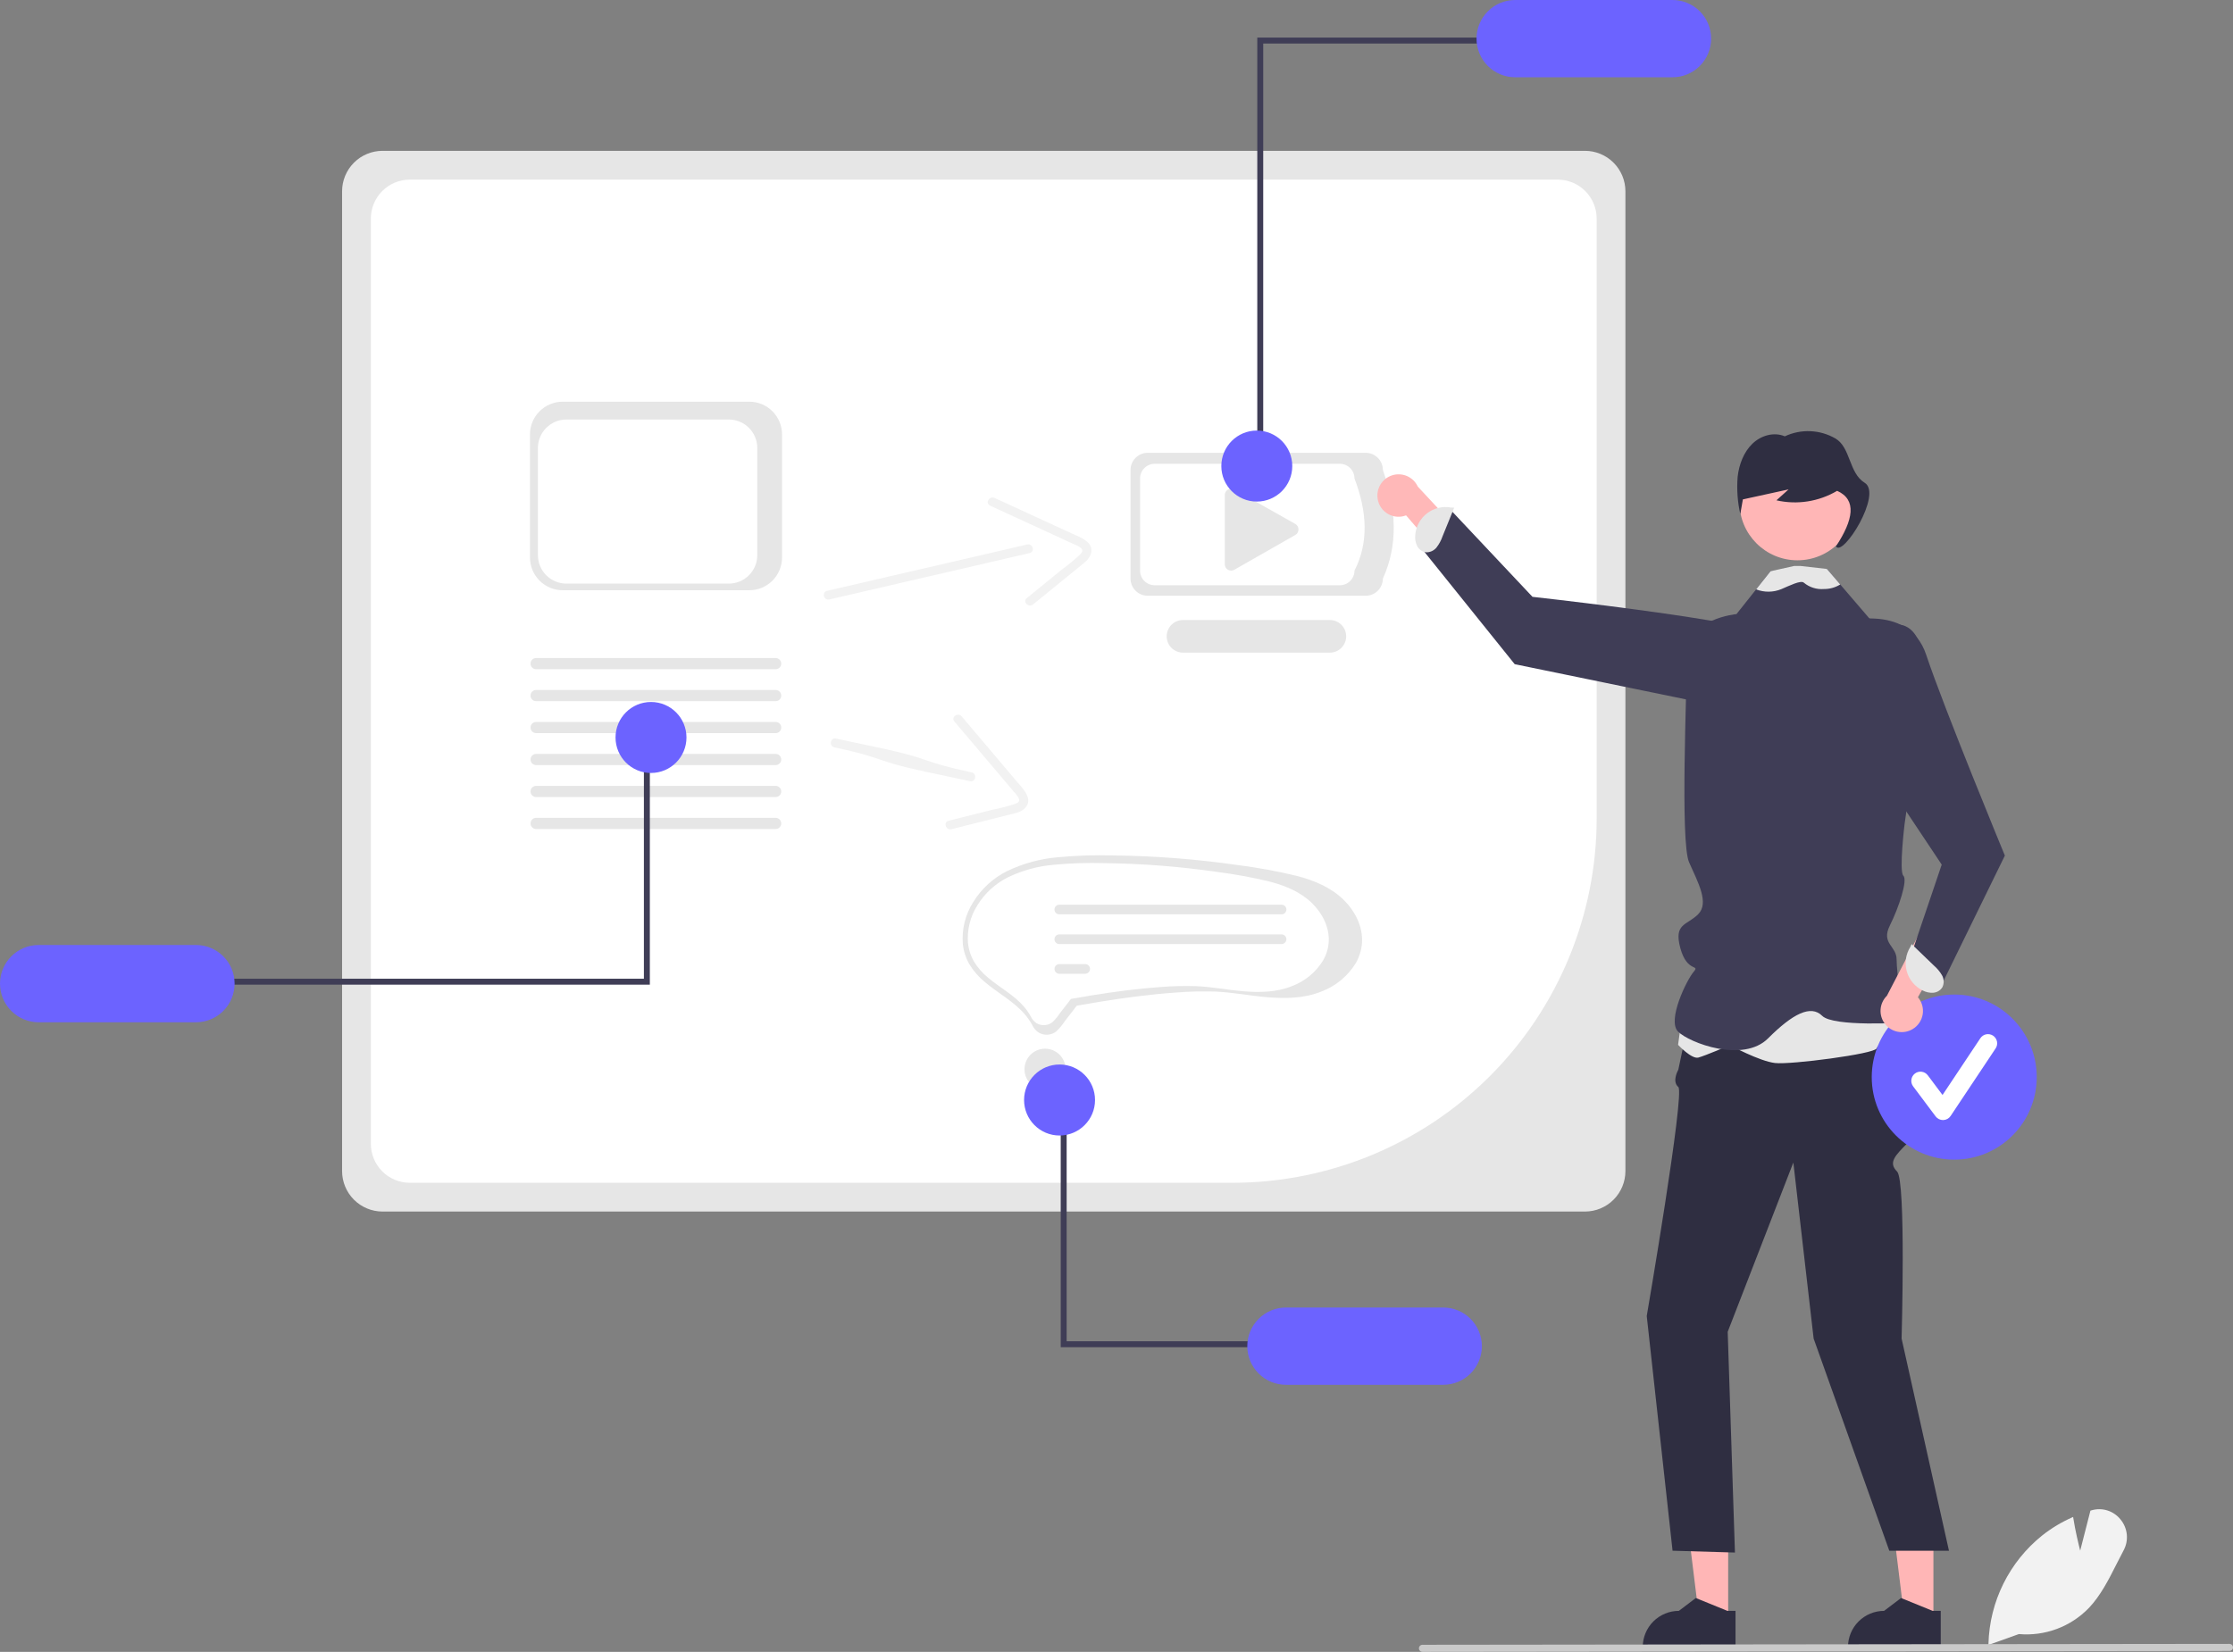 <svg width="323" height="239" viewBox="0 0 323 239" fill="none" xmlns="http://www.w3.org/2000/svg">
<rect x="0" y="0" width="323" height="239" fill="#808080" stroke="none"/>
<g clip-path="url(#clip0_11_62)">
<path d="M229.268 175.293H55.328C53.778 175.291 52.292 174.674 51.197 173.577C50.101 172.48 49.484 170.993 49.482 169.441V27.674C49.484 26.123 50.101 24.636 51.197 23.539C52.292 22.442 53.778 21.825 55.328 21.823H229.268C230.818 21.825 232.304 22.442 233.399 23.539C234.495 24.636 235.112 26.123 235.114 27.674V169.441C235.112 170.993 234.495 172.48 233.399 173.577C232.304 174.674 230.818 175.291 229.268 175.293Z" fill="#E6E6E6"/>
<path d="M59.272 25.988C57.779 25.99 56.348 26.584 55.292 27.641C54.236 28.697 53.643 30.13 53.641 31.624V165.495C53.643 166.989 54.237 168.422 55.292 169.478C56.348 170.535 57.779 171.129 59.272 171.131H178.327C192.28 171.115 205.657 165.56 215.524 155.684C225.39 145.808 230.94 132.418 230.956 118.452V31.624C230.954 30.13 230.36 28.697 229.305 27.641C228.249 26.584 226.818 25.99 225.325 25.988L59.272 25.988Z" fill="white"/>
<path d="M197.55 86.195H166.01C165.353 86.195 164.722 85.933 164.257 85.467C163.792 85.002 163.53 84.37 163.529 83.712V67.999C163.53 67.341 163.792 66.71 164.257 66.244C164.722 65.778 165.353 65.516 166.01 65.516H197.55C198.208 65.516 198.838 65.778 199.303 66.244C199.769 66.71 200.03 67.341 200.031 67.999C201.982 73.56 202.26 78.843 200.031 83.712C200.03 84.37 199.769 85.002 199.303 85.467C198.838 85.933 198.208 86.195 197.55 86.195Z" fill="#E6E6E6"/>
<path d="M193.813 84.677H167.017C166.459 84.676 165.923 84.454 165.528 84.058C165.132 83.663 164.91 83.126 164.91 82.567V69.217C164.91 68.658 165.132 68.122 165.528 67.726C165.923 67.331 166.459 67.108 167.017 67.107H193.813C194.372 67.108 194.908 67.331 195.303 67.726C195.698 68.122 195.921 68.658 195.921 69.217C197.73 73.972 198.021 78.47 195.921 82.567C195.921 83.126 195.698 83.663 195.303 84.058C194.908 84.454 194.372 84.676 193.813 84.677Z" fill="white"/>
<path d="M192.368 94.426H171.122C170.812 94.427 170.506 94.367 170.219 94.249C169.933 94.13 169.673 93.957 169.453 93.739C169.234 93.52 169.06 93.26 168.941 92.974C168.822 92.688 168.76 92.381 168.759 92.071C168.759 91.761 168.819 91.454 168.937 91.168C169.055 90.881 169.229 90.621 169.447 90.401C169.666 90.181 169.925 90.007 170.211 89.888C170.497 89.769 170.804 89.708 171.113 89.707H192.368C192.993 89.708 193.591 89.957 194.032 90.4C194.473 90.842 194.721 91.442 194.721 92.067C194.721 92.692 194.473 93.291 194.032 93.734C193.591 94.176 192.993 94.425 192.368 94.426Z" fill="#E6E6E6"/>
<path d="M178.083 70.712C177.839 70.713 177.605 70.811 177.432 70.984C177.259 71.157 177.162 71.391 177.162 71.636V81.637C177.161 81.799 177.204 81.957 177.284 82.097C177.365 82.237 177.481 82.353 177.62 82.435C177.76 82.516 177.918 82.559 178.079 82.559C178.241 82.56 178.399 82.518 178.539 82.438L187.358 77.405C187.5 77.324 187.618 77.207 187.7 77.066C187.782 76.925 187.824 76.764 187.824 76.601C187.824 76.438 187.78 76.278 187.697 76.137C187.615 75.996 187.496 75.88 187.354 75.8L178.535 70.832C178.398 70.753 178.242 70.712 178.083 70.712Z" fill="#E6E6E6"/>
<path d="M306.747 219.865C306.261 219.246 305.601 218.787 304.851 218.547C304.102 218.307 303.297 218.298 302.542 218.52L302.377 218.569L300.897 224.356C300.675 223.493 300.2 221.546 299.901 219.641L299.875 219.483L299.728 219.548C298.18 220.232 296.725 221.11 295.397 222.161C293.044 224.05 291.13 226.429 289.789 229.133C288.447 231.837 287.71 234.801 287.629 237.819L287.626 237.93L287.624 238L287.82 237.93L292.027 236.425C293.89 236.589 295.766 236.335 297.519 235.681C299.271 235.027 300.855 233.99 302.156 232.645C303.856 230.85 305.022 228.541 306.149 226.308C306.479 225.657 306.817 224.986 307.163 224.34C307.548 223.638 307.715 222.837 307.641 222.039C307.567 221.241 307.256 220.484 306.747 219.865Z" fill="#F2F2F2"/>
<path d="M199.298 72.296C199.383 72.734 199.562 73.148 199.824 73.509C200.085 73.87 200.423 74.17 200.813 74.386C201.202 74.603 201.635 74.731 202.079 74.762C202.524 74.793 202.97 74.726 203.386 74.566L215.961 89.209L217.553 83.803L205.086 70.407C204.771 69.725 204.217 69.183 203.529 68.882C202.841 68.582 202.067 68.545 201.354 68.778C200.64 69.011 200.037 69.497 199.658 70.146C199.279 70.794 199.151 71.559 199.298 72.296Z" fill="#FFB8B8"/>
<path d="M249.978 234.43H245.817L243.837 218.363H249.979L249.978 234.43Z" fill="#FFB6B6"/>
<path d="M249.867 233.069L245.424 231.26L245.297 231.208L242.844 233.069C241.459 233.07 240.13 233.62 239.151 234.601C238.171 235.581 237.621 236.911 237.621 238.297V238.467H251.039V233.069H249.867Z" fill="#2F2E41"/>
<path d="M279.666 234.43H275.504L273.524 218.363H279.666L279.666 234.43Z" fill="#FFB6B6"/>
<path d="M279.554 233.069L275.111 231.26L274.984 231.208L272.531 233.069C271.146 233.07 269.817 233.62 268.838 234.601C267.858 235.581 267.308 236.911 267.308 238.297V238.467H280.726V233.069H279.554Z" fill="#2F2E41"/>
<path d="M269.844 138.485C269.844 138.485 275.063 143.92 275.063 148.387C275.063 152.853 273.759 158.985 275.063 160.327C276.368 161.669 278 163.302 276.042 165.261C274.085 167.221 273.106 168.2 274.411 169.506C275.716 170.813 275.063 193.67 275.063 193.67L281.914 224.365H273.283L262.34 193.67L259.404 168.2L249.909 192.691L250.957 224.629L241.934 224.365L238.199 190.405C238.199 190.405 243.745 158.1 242.767 157.273C241.788 156.445 242.767 154.773 242.767 154.773L245.376 142.403L269.844 138.485Z" fill="#2F2E41"/>
<path d="M259.624 99.947C259.624 99.947 261.399 92.946 253.222 90.939C245.045 88.932 221.672 86.353 221.672 86.353L209.86 73.807L205.857 79.625L219.099 96.096L250.475 102.547L259.624 99.947Z" fill="#3F3D56"/>
<path d="M207.803 79.197C208.17 78.721 208.457 78.189 208.653 77.621L210.347 73.454L209.907 73.436C209.298 73.321 208.673 73.337 208.07 73.481C207.468 73.626 206.903 73.896 206.413 74.274C205.922 74.652 205.517 75.13 205.224 75.675C204.931 76.221 204.756 76.823 204.711 77.441C204.656 77.976 204.752 78.515 204.988 78.998C205.109 79.237 205.284 79.445 205.5 79.603C205.716 79.762 205.966 79.867 206.23 79.91C206.53 79.926 206.83 79.869 207.103 79.745C207.377 79.621 207.617 79.433 207.803 79.197Z" fill="#E6E6E6"/>
<path d="M243.711 144.072L242.732 151.173C242.732 151.173 244.689 153.277 245.668 153.014C246.647 152.751 250.235 151.22 250.235 151.22C250.235 151.22 254.476 153.54 256.76 153.803C259.043 154.066 271.114 152.488 271.44 151.699C271.766 150.91 275.558 147.821 275.558 147.821L274.05 138.811L243.711 144.072Z" fill="#E6E6E6"/>
<path d="M275.495 119.229C275.495 119.229 274.667 126.076 275.319 126.707C275.972 127.333 274.667 131.301 273.362 133.913C272.057 136.526 274.34 136.852 274.34 138.811C274.34 140.771 275.319 147.955 275.319 147.955C275.319 147.955 265.206 148.608 263.575 146.975C261.944 145.342 259.334 146.648 255.745 150.24C252.157 153.832 244.363 150.893 242.732 149.261C241.101 147.628 244.001 141.75 244.98 140.611C245.958 139.471 244.037 140.79 243.058 137.179C242.079 133.567 244.001 133.913 245.632 132.281C247.263 130.648 245.632 127.709 244.327 124.77C243.022 121.831 244.001 99.953 244.001 94.728C244.001 89.504 251.178 88.851 251.178 88.851L254.02 85.275L256.107 82.646L260.198 82.483L260.306 82.48L264.263 82.32L266.185 84.56L270.426 89.504L275.319 90.483C279.234 91.79 278.255 99.953 278.255 99.953L275.495 119.229Z" fill="#3F3D56"/>
<path d="M259.996 81.067C264.628 81.067 268.382 77.308 268.382 72.673C268.382 68.037 264.628 64.279 259.996 64.279C255.365 64.279 251.611 68.037 251.611 72.673C251.611 77.308 255.365 81.067 259.996 81.067Z" fill="#FFB6B6"/>
<path d="M269.72 69.849C267.413 68.433 267.709 64.731 265.486 63.438C264.382 62.801 263.14 62.44 261.866 62.387C260.592 62.333 259.324 62.588 258.17 63.131C256.605 62.46 254.729 62.995 253.477 64.206C252.225 65.416 251.547 67.202 251.347 68.998C251.203 70.802 251.332 72.618 251.731 74.383C251.856 73.674 251.98 72.965 252.104 72.255C254.308 71.773 256.512 71.291 258.715 70.809C258.13 71.335 257.545 71.862 256.959 72.388C259.954 73.07 263.095 72.578 265.738 71.014C268.616 72.305 268.094 75.205 265.568 79.054C266.547 80.687 272.348 71.462 269.72 69.849Z" fill="#2F2E41"/>
<path d="M266.185 84.56C266.166 84.575 266.146 84.589 266.126 84.602C265.435 85.015 264.644 85.23 263.839 85.223C262.786 85.311 261.74 84.983 260.926 84.308C260.498 83.903 258.799 84.759 257.683 85.233C256.513 85.718 255.201 85.733 254.02 85.275L256.107 82.646L259.548 81.883H260.408L264.263 82.32L266.185 84.56Z" fill="#E6E6E6"/>
<path d="M322.491 238.868L205.761 239C205.694 239.001 205.627 238.988 205.565 238.962C205.502 238.937 205.446 238.9 205.398 238.852C205.35 238.805 205.312 238.749 205.286 238.687C205.26 238.625 205.246 238.558 205.246 238.491C205.245 238.423 205.258 238.357 205.284 238.294C205.309 238.232 205.347 238.175 205.394 238.128C205.441 238.08 205.498 238.042 205.56 238.016C205.622 237.99 205.689 237.976 205.756 237.976H205.761L322.491 237.844C322.626 237.845 322.756 237.899 322.851 237.995C322.947 238.091 323 238.221 323 238.356C323 238.491 322.947 238.621 322.851 238.717C322.756 238.813 322.626 238.867 322.491 238.868Z" fill="#CACACA"/>
<path d="M182.723 66.942H181.864V5.439H215.651V6.299H182.723V66.942Z" fill="#3F3D56"/>
<path d="M241.928 0H219.162C217.681 0 216.26 0.589 215.213 1.637C214.166 2.685 213.577 4.107 213.577 5.589C213.577 7.072 214.166 8.494 215.213 9.542C216.26 10.59 217.681 11.179 219.162 11.179H241.928C243.409 11.179 244.829 10.59 245.876 9.542C246.923 8.494 247.512 7.072 247.512 5.589C247.512 4.107 246.923 2.685 245.876 1.637C244.829 0.589 243.409 0 241.928 0Z" fill="#6C63FF"/>
<path d="M181.795 72.569C184.629 72.569 186.926 70.269 186.926 67.432C186.926 64.596 184.629 62.296 181.795 62.296C178.961 62.296 176.664 64.596 176.664 67.432C176.664 70.269 178.961 72.569 181.795 72.569Z" fill="#6C63FF"/>
<path d="M119.961 86.732L142.472 81.518L148.934 80.021C149.742 79.834 149.406 78.588 148.597 78.776L126.086 83.99L119.625 85.487C118.817 85.674 119.152 86.919 119.961 86.732L119.961 86.732Z" fill="#F2F2F2"/>
<path d="M143.207 73.153L155.258 78.702C155.669 78.844 156.054 79.053 156.398 79.32C156.731 79.646 156.489 79.96 156.217 80.244C155.406 81.002 154.549 81.709 153.652 82.363L148.518 86.541C147.873 87.065 148.783 87.98 149.421 87.461L153.893 83.822L156.129 82.002C156.762 81.487 157.533 80.961 157.788 80.14C158.323 78.415 156.212 77.729 155.039 77.189L149.791 74.772L143.863 72.043C143.116 71.698 142.454 72.806 143.207 73.153Z" fill="#F2F2F2"/>
<path d="M194.361 130.2C192.514 128.378 190.047 127.372 187.573 126.728C184.752 126.047 181.896 125.523 179.017 125.159C176.035 124.73 173.042 124.399 170.037 124.166C167.036 123.935 164.03 123.802 161.018 123.769C158.33 123.693 155.639 123.783 152.962 124.036C150.43 124.258 147.96 124.936 145.669 126.036C143.65 127.043 141.954 128.597 140.774 130.521C139.632 132.319 139.103 134.439 139.268 136.563C139.373 137.6 139.695 138.602 140.214 139.506C140.822 140.504 141.596 141.39 142.504 142.126C144.378 143.71 146.618 144.867 148.23 146.75C148.656 147.243 149.028 147.78 149.339 148.352C149.542 148.788 149.866 149.156 150.272 149.413C150.661 149.635 151.106 149.737 151.553 149.705C151.999 149.674 152.426 149.512 152.78 149.238C153.255 148.788 153.675 148.284 154.031 147.735L155.386 145.989C155.484 145.833 155.598 145.687 155.725 145.553C155.816 145.477 155.666 145.544 155.696 145.525C155.712 145.515 155.741 145.521 155.759 145.513C155.849 145.487 155.942 145.47 156.035 145.462C157.025 145.28 158.016 145.109 159.01 144.951C162.678 144.358 166.371 143.87 170.079 143.606C171.99 143.453 173.908 143.408 175.824 143.469C178.302 143.57 180.746 144.063 183.215 144.275C185.873 144.504 188.665 144.473 191.169 143.447C193.229 142.662 194.97 141.217 196.121 139.336C196.636 138.434 196.941 137.427 197.014 136.39C197.146 134.038 196.004 131.821 194.361 130.2Z" fill="#E6E6E6"/>
<path d="M189.802 130.694C188.133 129.047 185.904 128.138 183.668 127.556C181.119 126.941 178.538 126.467 175.936 126.138C173.242 125.75 170.537 125.451 167.821 125.241C165.109 125.032 162.393 124.912 159.671 124.882C157.241 124.814 154.81 124.894 152.391 125.123C150.103 125.324 147.871 125.936 145.8 126.931C143.976 127.841 142.444 129.245 141.377 130.984C140.345 132.608 139.867 134.524 140.016 136.444C140.111 137.38 140.402 138.286 140.871 139.103C141.42 140.005 142.12 140.806 142.94 141.471C144.634 142.902 146.658 143.948 148.115 145.649C148.499 146.095 148.835 146.58 149.117 147.097C149.301 147.491 149.593 147.823 149.96 148.056C150.311 148.256 150.714 148.348 151.117 148.32C151.521 148.292 151.907 148.145 152.227 147.897C152.656 147.491 153.036 147.035 153.357 146.539L154.582 144.962C154.67 144.82 154.773 144.688 154.888 144.568C154.97 144.499 154.834 144.559 154.861 144.542C154.876 144.533 154.902 144.538 154.918 144.532C155 144.508 155.084 144.493 155.168 144.485C156.062 144.321 156.958 144.167 157.856 144.023C161.171 143.488 164.508 143.046 167.859 142.808C169.586 142.67 171.319 142.629 173.051 142.684C175.29 142.776 177.499 143.221 179.73 143.413C182.132 143.62 184.655 143.591 186.918 142.664C188.779 141.955 190.352 140.649 191.392 138.949C191.858 138.134 192.134 137.224 192.199 136.287C192.319 134.162 191.287 132.158 189.802 130.694Z" fill="white"/>
<path d="M185.375 132.294H153.227C153.135 132.295 153.044 132.277 152.959 132.242C152.874 132.207 152.796 132.156 152.731 132.091C152.666 132.026 152.614 131.949 152.578 131.864C152.543 131.779 152.524 131.688 152.524 131.596C152.524 131.504 152.542 131.413 152.577 131.328C152.612 131.242 152.663 131.165 152.728 131.1C152.793 131.035 152.87 130.983 152.955 130.948C153.04 130.912 153.131 130.894 153.223 130.894H185.375C185.561 130.894 185.739 130.968 185.87 131.099C186.001 131.23 186.075 131.408 186.075 131.594C186.075 131.78 186.001 131.958 185.87 132.089C185.739 132.22 185.561 132.294 185.375 132.294Z" fill="#E6E6E6"/>
<path d="M185.375 136.592H153.227C153.135 136.592 153.044 136.574 152.959 136.54C152.874 136.505 152.796 136.453 152.731 136.389C152.666 136.324 152.614 136.247 152.578 136.162C152.543 136.077 152.524 135.986 152.524 135.894C152.524 135.802 152.542 135.71 152.577 135.625C152.612 135.54 152.663 135.463 152.728 135.397C152.793 135.332 152.87 135.28 152.955 135.245C153.04 135.21 153.131 135.191 153.223 135.191H185.375C185.561 135.191 185.739 135.265 185.87 135.396C186.001 135.528 186.075 135.706 186.075 135.891C186.075 136.077 186.001 136.255 185.87 136.387C185.739 136.518 185.561 136.592 185.375 136.592Z" fill="#E6E6E6"/>
<path d="M156.973 140.889H153.227C153.042 140.888 152.864 140.814 152.734 140.683C152.603 140.552 152.53 140.374 152.53 140.189C152.53 140.004 152.603 139.826 152.734 139.695C152.864 139.564 153.042 139.489 153.227 139.489H156.973C157.158 139.489 157.336 139.564 157.466 139.695C157.597 139.826 157.67 140.004 157.67 140.189C157.67 140.374 157.597 140.552 157.466 140.683C157.336 140.814 157.158 140.888 156.973 140.889Z" fill="#E6E6E6"/>
<path d="M151.165 157.683C152.807 157.683 154.138 156.351 154.138 154.707C154.138 153.064 152.807 151.731 151.165 151.731C149.523 151.731 148.192 153.064 148.192 154.707C148.192 156.351 149.523 157.683 151.165 157.683Z" fill="#E6E6E6"/>
<path d="M154.29 161.796H153.431V194.921H182.493V194.061H154.29V161.796Z" fill="#3F3D56"/>
<path d="M214.354 194.771C214.352 193.289 213.764 191.868 212.717 190.82C211.67 189.772 210.25 189.183 208.77 189.182H186.004C184.523 189.182 183.102 189.77 182.055 190.819C181.008 191.867 180.419 193.289 180.419 194.771C180.419 196.253 181.008 197.675 182.055 198.723C183.102 199.772 184.523 200.36 186.004 200.36H208.77C210.25 200.359 211.67 199.77 212.717 198.722C213.764 197.674 214.352 196.253 214.354 194.771Z" fill="#6C63FF"/>
<path d="M153.262 164.292C156.096 164.292 158.394 161.992 158.394 159.156C158.394 156.319 156.096 154.019 153.262 154.019C150.428 154.019 148.131 156.319 148.131 159.156C148.131 161.992 150.428 164.292 153.262 164.292Z" fill="#6C63FF"/>
<path d="M108.393 85.399H81.389C80.135 85.398 78.933 84.899 78.047 84.011C77.16 83.124 76.662 81.921 76.66 80.666V62.852C76.662 61.597 77.16 60.394 78.047 59.507C78.933 58.62 80.135 58.121 81.389 58.119H108.393C109.647 58.121 110.848 58.62 111.735 59.507C112.621 60.394 113.12 61.597 113.121 62.852V80.666C113.12 81.921 112.621 83.124 111.735 84.011C110.848 84.899 109.647 85.398 108.393 85.399Z" fill="#E6E6E6"/>
<path d="M105.425 84.44H81.923C80.832 84.438 79.786 84.004 79.015 83.232C78.243 82.46 77.809 81.412 77.808 80.32V64.816C77.809 63.724 78.243 62.677 79.015 61.905C79.786 61.133 80.832 60.699 81.923 60.697H105.425C106.517 60.699 107.562 61.133 108.334 61.905C109.105 62.677 109.539 63.724 109.541 64.816V80.32C109.539 81.413 109.105 82.46 108.334 83.232C107.562 84.004 106.516 84.438 105.425 84.44Z" fill="white"/>
<path d="M112.197 101.449H77.547C77.332 101.449 77.127 101.364 76.975 101.212C76.823 101.06 76.738 100.854 76.738 100.64C76.738 100.425 76.823 100.219 76.975 100.067C77.127 99.916 77.332 99.83 77.547 99.83H112.197C112.411 99.83 112.617 99.916 112.768 100.067C112.92 100.219 113.005 100.425 113.005 100.64C113.005 100.854 112.92 101.06 112.768 101.212C112.617 101.364 112.411 101.449 112.197 101.449Z" fill="#E6E6E6"/>
<path d="M112.197 96.825H77.547C77.332 96.825 77.127 96.739 76.975 96.588C76.823 96.436 76.738 96.23 76.738 96.015C76.738 95.801 76.823 95.595 76.975 95.443C77.127 95.291 77.332 95.206 77.547 95.206H112.197C112.411 95.206 112.617 95.291 112.768 95.443C112.92 95.595 113.005 95.801 113.005 96.015C113.005 96.23 112.92 96.436 112.768 96.588C112.617 96.739 112.411 96.825 112.197 96.825Z" fill="#E6E6E6"/>
<path d="M112.197 106.073H77.547C77.332 106.073 77.127 105.987 76.976 105.836C76.825 105.684 76.74 105.478 76.74 105.264C76.74 105.05 76.825 104.844 76.976 104.692C77.127 104.541 77.332 104.455 77.547 104.455H112.197C112.303 104.455 112.408 104.475 112.507 104.516C112.605 104.556 112.694 104.616 112.769 104.691C112.845 104.766 112.904 104.856 112.945 104.954C112.986 105.052 113.007 105.158 113.007 105.264C113.007 105.37 112.986 105.476 112.945 105.574C112.904 105.672 112.845 105.762 112.769 105.837C112.694 105.912 112.605 105.972 112.507 106.012C112.408 106.053 112.303 106.074 112.197 106.073Z" fill="#E6E6E6"/>
<path d="M112.197 110.698H77.547C77.332 110.697 77.127 110.612 76.976 110.46C76.825 110.308 76.74 110.103 76.74 109.888C76.74 109.674 76.825 109.469 76.976 109.317C77.127 109.165 77.332 109.08 77.547 109.079H112.197C112.303 109.079 112.408 109.1 112.507 109.14C112.605 109.181 112.694 109.24 112.769 109.316C112.845 109.391 112.904 109.48 112.945 109.578C112.986 109.677 113.007 109.782 113.007 109.888C113.007 109.995 112.986 110.1 112.945 110.199C112.904 110.297 112.845 110.386 112.769 110.461C112.694 110.536 112.605 110.596 112.507 110.637C112.408 110.677 112.303 110.698 112.197 110.698Z" fill="#E6E6E6"/>
<path d="M112.197 115.322H77.547C77.332 115.322 77.127 115.237 76.975 115.085C76.823 114.933 76.738 114.727 76.738 114.513C76.738 114.298 76.823 114.092 76.975 113.941C77.127 113.789 77.332 113.704 77.547 113.704H112.197C112.411 113.704 112.617 113.789 112.768 113.941C112.92 114.092 113.005 114.298 113.005 114.513C113.005 114.727 112.92 114.933 112.768 115.085C112.617 115.237 112.411 115.322 112.197 115.322Z" fill="#E6E6E6"/>
<path d="M112.197 119.946H77.547C77.332 119.946 77.127 119.861 76.975 119.709C76.823 119.558 76.738 119.352 76.738 119.137C76.738 118.923 76.823 118.717 76.975 118.565C77.127 118.413 77.332 118.328 77.547 118.328H112.197C112.411 118.328 112.617 118.413 112.768 118.565C112.92 118.717 113.005 118.923 113.005 119.137C113.005 119.352 112.92 119.558 112.768 119.709C112.617 119.861 112.411 119.946 112.197 119.946Z" fill="#E6E6E6"/>
<path d="M93.139 109.341H93.998V142.466H31.861V141.606H93.139V109.341Z" fill="#3F3D56"/>
<path d="M5.584 147.906H28.35C29.831 147.906 31.252 147.317 32.299 146.268C33.346 145.22 33.934 143.799 33.934 142.316C33.934 140.834 33.346 139.412 32.299 138.364C31.252 137.316 29.831 136.727 28.35 136.727H5.584C4.103 136.727 2.683 137.316 1.636 138.364C0.588 139.412 0 140.834 0 142.316C0 143.799 0.588 145.22 1.636 146.268C2.683 147.317 4.103 147.906 5.584 147.906Z" fill="#6C63FF"/>
<path d="M94.167 111.837C97.001 111.837 99.298 109.537 99.298 106.701C99.298 103.864 97.001 101.565 94.167 101.565C91.333 101.565 89.036 103.864 89.036 106.701C89.036 109.537 91.333 111.837 94.167 111.837Z" fill="#6C63FF"/>
<path d="M120.69 108.128C128.223 109.731 126.307 110.044 133.841 111.646L140.328 113.026C141.139 113.199 141.362 111.928 140.55 111.755C133.016 110.153 134.932 109.84 127.399 108.237L120.911 106.857C120.1 106.685 119.878 107.955 120.69 108.128H120.69Z" fill="#F2F2F2"/>
<path d="M138.042 104.378L146.616 114.509C146.928 114.812 147.189 115.164 147.388 115.552C147.551 115.988 147.2 116.17 146.833 116.312C145.778 116.656 144.703 116.934 143.614 117.146L137.196 118.758C136.39 118.96 136.827 120.174 137.625 119.974L143.215 118.57L146.01 117.868C146.802 117.67 147.723 117.519 148.301 116.883C149.514 115.546 147.892 114.031 147.057 113.045L143.324 108.633L139.106 103.65C138.574 103.021 137.506 103.745 138.042 104.378V104.378Z" fill="#F2F2F2"/>
<path d="M282.677 167.784C289.267 167.784 294.61 162.437 294.61 155.84C294.61 149.243 289.267 143.896 282.677 143.896C276.087 143.896 270.744 149.243 270.744 155.84C270.744 162.437 276.087 167.784 282.677 167.784Z" fill="#6C63FF"/>
<path d="M281.049 162.056C280.843 162.056 280.64 162.008 280.455 161.916C280.271 161.824 280.111 161.69 279.987 161.525L276.732 157.18C276.627 157.04 276.551 156.882 276.508 156.713C276.464 156.544 276.455 156.368 276.479 156.195C276.504 156.022 276.562 155.856 276.651 155.706C276.74 155.556 276.857 155.425 276.996 155.32C277.136 155.215 277.294 155.139 277.463 155.095C277.632 155.052 277.808 155.042 277.98 155.067C278.153 155.092 278.319 155.15 278.469 155.239C278.619 155.328 278.75 155.445 278.855 155.585L278.856 155.586L280.985 158.428L286.456 150.215C286.552 150.07 286.677 149.945 286.821 149.848C286.966 149.751 287.129 149.683 287.3 149.649C287.471 149.615 287.647 149.615 287.818 149.649C287.989 149.682 288.151 149.75 288.296 149.846C288.441 149.943 288.566 150.068 288.663 150.213C288.76 150.358 288.827 150.52 288.862 150.691C288.896 150.862 288.896 151.039 288.862 151.21C288.828 151.381 288.761 151.544 288.664 151.689L282.154 161.465C282.036 161.641 281.877 161.787 281.692 161.89C281.506 161.993 281.298 162.05 281.086 162.056C281.074 162.056 281.061 162.056 281.049 162.056Z" fill="white"/>
<path d="M276.652 148.9C277.036 148.674 277.366 148.366 277.618 147.998C277.871 147.631 278.04 147.212 278.113 146.772C278.187 146.332 278.163 145.881 278.044 145.452C277.924 145.022 277.712 144.623 277.422 144.285L287.004 127.526L281.382 127.831L272.938 144.072C272.401 144.597 272.076 145.301 272.023 146.05C271.971 146.799 272.194 147.542 272.652 148.137C273.11 148.732 273.77 149.139 274.507 149.279C275.244 149.42 276.007 149.285 276.652 148.9L276.652 148.9Z" fill="#FFB8B8"/>
<path d="M265.86 90.157C265.86 90.157 276.008 86.891 278.617 94.728C281.227 102.565 290.001 123.791 290.001 123.791L280.575 143.057L276.334 138.485L280.866 125.097L267.817 105.504L265.86 90.157Z" fill="#3F3D56"/>
<path d="M280.898 141.089C280.592 140.572 280.205 140.107 279.751 139.715L276.513 136.595L276.333 136.997C276.001 137.521 275.783 138.108 275.694 138.721C275.605 139.335 275.646 139.96 275.815 140.556C275.984 141.152 276.277 141.706 276.675 142.181C277.073 142.656 277.566 143.041 278.123 143.312C278.599 143.562 279.135 143.673 279.67 143.632C279.937 143.609 280.194 143.523 280.421 143.381C280.648 143.239 280.839 143.045 280.977 142.815C281.103 142.542 281.161 142.243 281.148 141.943C281.134 141.642 281.048 141.349 280.898 141.089Z" fill="#E6E6E6"/>
</g>
<defs>
<clipPath id="clip0_11_62">
<rect width="323" height="239" fill="white"/>
</clipPath>
</defs>
</svg>
